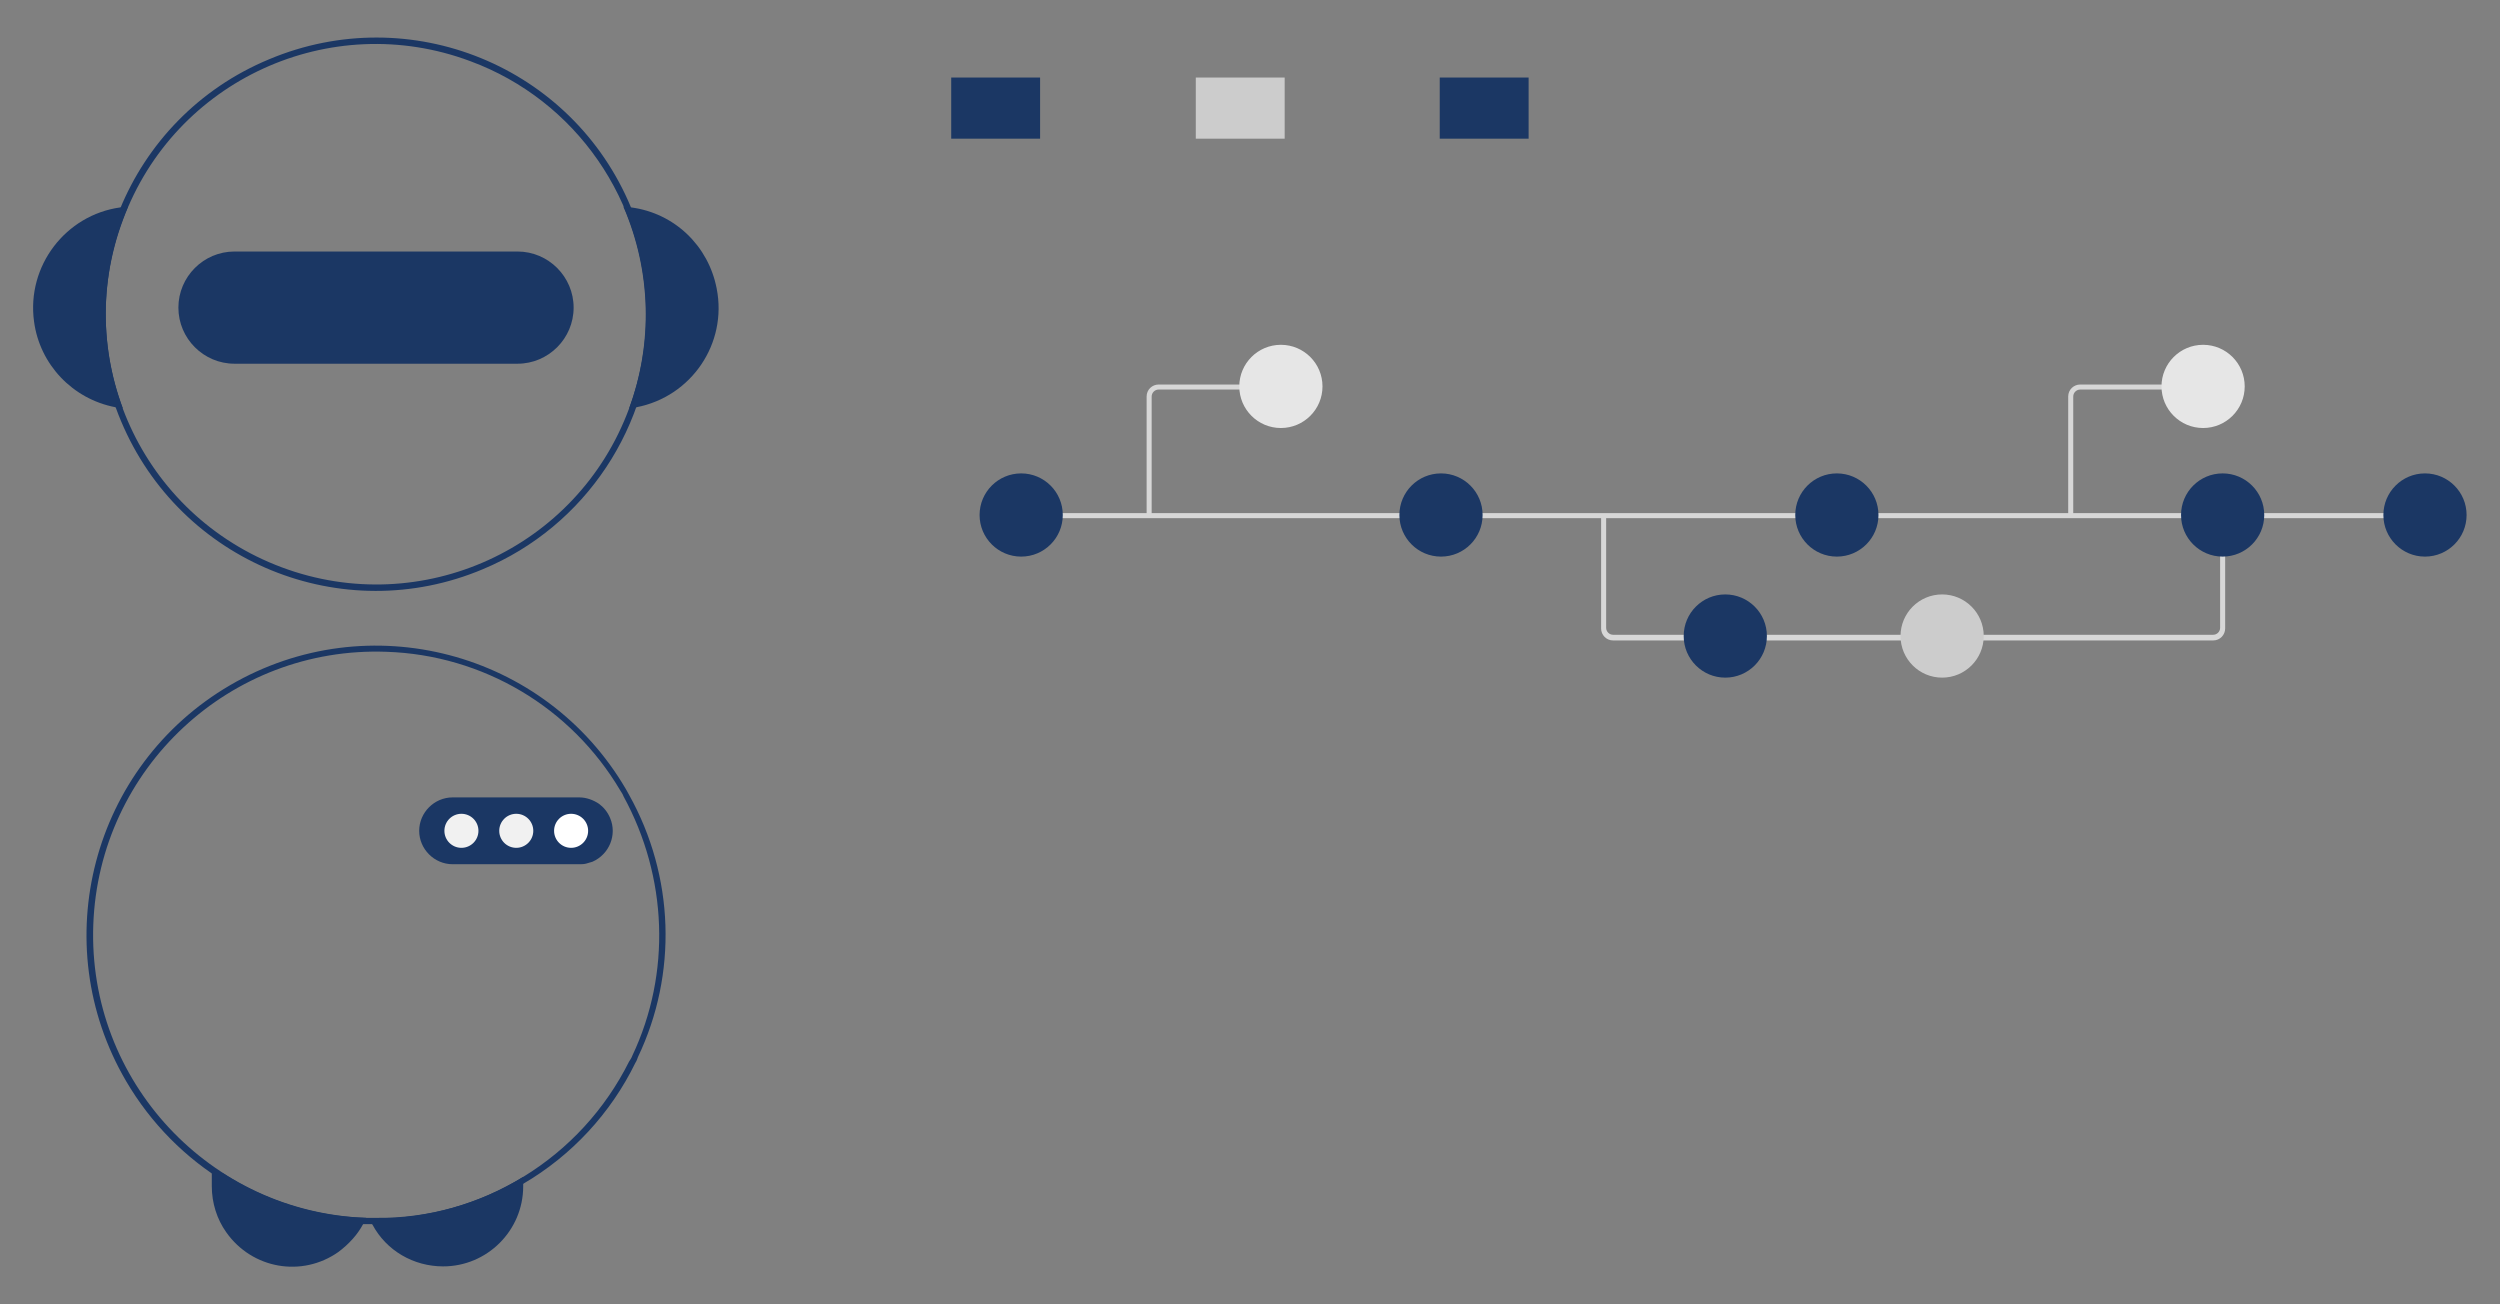<?xml version="1.0" encoding="utf-8"?>
<!-- Generator: Adobe Illustrator 25.0.0, SVG Export Plug-In . SVG Version: 6.00 Build 0)  -->
<svg version="1.1" id="Layer_1" xmlns="http://www.w3.org/2000/svg" xmlns:xlink="http://www.w3.org/1999/xlink" x="0px" y="0px"
	 viewBox="0 0 396.6 206.9" style="enable-background:new 0 0 396.6 206.9;" xml:space="preserve">
<rect x="0" y="0" width="396.6" height="206.9" fill="#808080" stroke="none"/>
<style type="text/css">
	.st0{fill:#1B3764;}
	.st1{fill:#CCCCCC;}
	.st2{fill:#D7D7D7;}
	.st3{fill:#E6E6E6;}
	.st4{fill:#F1F1F1;}
	.st5{fill:#FFFFFF;}
</style>
<g>
	<rect id="ac5bf8cc-574d-4509-9338-881c836fd832" x="228.4" y="12.3" class="st0" width="14.1" height="9.7"/>
	<rect id="ad5a043d-52f1-4931-b771-e4991ef7f7f7" x="150.9" y="12.3" class="st0" width="14.1" height="9.7"/>
	<rect id="e5d95e83-bdd9-4322-95a9-5a9c4b449a8f" x="189.7" y="12.3" class="st1" width="14.1" height="9.7"/>
	<g>
		<path class="st2" d="M351.1,101.6h-95.2c-1.1,0-1.9-0.9-1.9-1.9V81.7h0.8v17.9c0,0.6,0.5,1.1,1.1,1.1h95.2c0.6,0,1.1-0.5,1.1-1.1
			V81.6h0.8v18.1C353,100.7,352.2,101.6,351.1,101.6z"/>
		<rect x="161.9" y="81.4" class="st2" width="223.7" height="0.8"/>
		<circle id="a67a4451-c7cc-402c-b29d-5a705f3c9418" class="st0" cx="162" cy="81.7" r="6.6"/>
		<circle id="abdb3fbf-f68e-433e-a33f-153626b38c76" class="st0" cx="228.6" cy="81.7" r="6.6"/>
		<circle id="ac293633-0933-4e21-a8aa-bc27ca4fbccc" class="st0" cx="273.7" cy="100.9" r="6.6"/>
		<circle id="a0cd768d-b738-4d4b-9ab3-78ab535c7573" class="st1" cx="308.1" cy="100.9" r="6.6"/>
		<circle id="b9eb3d2e-31e0-4fe2-be5c-79abb86bc227" class="st0" cx="291.4" cy="81.7" r="6.6"/>
		<circle id="aa04baac-fce0-420a-b86a-4a97f3079928" class="st0" cx="384.7" cy="81.7" r="6.6"/>
		<circle id="e92cf92c-058e-415c-ba96-766a57ee18d9" class="st0" cx="352.6" cy="81.7" r="6.6"/>
		<path class="st2" d="M182.3,82.1c-0.2,0-0.4-0.2-0.4-0.4V62.9c0-1.1,0.9-1.9,1.9-1.9h18.5c0.2,0,0.4,0.2,0.4,0.4s-0.2,0.4-0.4,0.4
			h-18.5c-0.6,0-1.1,0.5-1.1,1.1v18.8C182.7,81.9,182.5,82.1,182.3,82.1z"/>
		<circle id="b0a7c1c1-8f27-441f-a84a-e44462cc473e" class="st3" cx="203.2" cy="61.3" r="6.6"/>
		<path class="st2" d="M328.9,81.7h-0.8V62.9c0-1.1,0.9-1.9,1.9-1.9h18.5v0.8h-18.5c-0.6,0-1.1,0.5-1.1,1.1V81.7z"/>
		<circle id="b3140cf1-cdb8-48ff-81af-ce41ed4f5739" class="st3" cx="349.5" cy="61.3" r="6.6"/>
	</g>
	<g>
		<path class="st0" d="M58.1,193.2c-0.1,0.3-0.3,0.7-0.5,1c-0.9,1.7-2.3,3.2-3.9,4.4c-5.8,4.1-13.7,2.7-17.8-3.1
			c-1.5-2.1-2.3-4.7-2.3-7.3v-2.1h1.7C42.1,190.5,50,193,58.1,193.2z"/>
		<path class="st0" d="M83,186.7v1.5c0,7-5.7,12.7-12.7,12.7c-4.7,0-9-2.5-11.2-6.6c-0.2-0.3-0.4-0.7-0.5-1c0.4,0,0.7,0,1.1,0
			C67.9,193.3,76,191,83,186.7z"/>
		<path class="st0" d="M100.1,32.9c-0.4-0.1-0.8-0.1-1.2-0.1c4.4,10.2,4.7,21.6,0.9,32c0.4,0,0.8-0.1,1.2-0.2
			c8.7-1.7,14.4-10.1,12.7-18.8C112.4,39,107,33.8,100.1,32.9L100.1,32.9z"/>
		<path class="st0" d="M20.3,32.8c-0.4,0-0.8,0.1-1.2,0.1C10.4,34.1,4.2,42.2,5.4,51c0.9,6.8,6.1,12.3,12.9,13.6
			c0.4,0.1,0.8,0.1,1.2,0.2C15.6,54.4,15.9,42.9,20.3,32.8L20.3,32.8z"/>
		<path class="st0" d="M100.1,32.9C90.8,10.5,65.1,0,42.7,9.4C20.3,18.7,9.8,44.4,19.2,66.8c9.4,22.4,35.1,32.9,57.4,23.5
			c16.3-6.8,26.9-22.8,26.9-40.5C103.5,44,102.4,38.3,100.1,32.9z M99.8,64.8C91.6,87,66.9,98.3,44.7,90
			c-22.2-8.3-33.5-32.9-25.2-55.1C27.7,12.7,52.4,1.4,74.6,9.7c16.8,6.2,27.9,22.3,27.9,40.2C102.5,54.9,101.6,60,99.8,64.8z"/>
		<path class="st0" d="M82.1,39.9H37.2c-4.9,0-8.9,4-8.9,8.9c0,4.9,4,8.9,8.9,8.9h44.9c4.9,0,8.9-4,8.9-8.9
			C91,43.9,87,39.9,82.1,39.9z"/>
		<path class="st0" d="M99.8,126.1c-0.2-0.3-0.3-0.6-0.5-0.9c0,0,0,0,0,0c-12.8-21.9-40.9-29.3-62.8-16.5
			C14.6,121.5,7.2,149.6,20,171.5c7.9,13.5,22,22,37.6,22.7c0.5,0,1,0,1.5,0c0.2,0,0.4,0,0.6,0c8.2,0,16.3-2.2,23.3-6.4
			c7.7-4.5,13.9-11.2,17.8-19.2c0,0,0,0,0,0c0.2-0.3,0.3-0.6,0.4-0.9C107.5,154.5,107,139,99.8,126.1L99.8,126.1z M100.3,167.5
			c-0.1,0.3-0.3,0.6-0.5,0.9C96,176,90.2,182.3,83,186.7c-7,4.3-15.1,6.6-23.3,6.5c-0.4,0-0.7,0-1.1,0c-0.2,0-0.3,0-0.5,0
			c-24.8-0.9-44.2-21.7-43.3-46.5c0.9-24.8,21.7-44.2,46.5-43.3c15.3,0.5,29.3,8.8,37.1,22c0,0,0,0,0,0c0.2,0.3,0.4,0.6,0.5,0.9
			C105.9,139.1,106.5,154.4,100.3,167.5L100.3,167.5z"/>
		<path class="st0" d="M95,127.5c-0.9-0.6-2-1-3.1-1H71.8c-2.9,0-5.3,2.4-5.3,5.3c0,2.9,2.4,5.3,5.3,5.3c0,0,0,0,0,0h20.1
			c0.4,0,0.7,0,1.1-0.1c0.3-0.1,0.7-0.2,1-0.3c2.7-1.2,3.9-4.3,2.8-6.9C96.4,128.8,95.7,128,95,127.5L95,127.5z"/>
		<circle class="st4" cx="73.2" cy="131.8" r="2.7"/>
		<circle class="st4" cx="81.9" cy="131.8" r="2.7"/>
		<circle class="st5" cx="90.6" cy="131.8" r="2.7"/>
	</g>
</g>
</svg>

